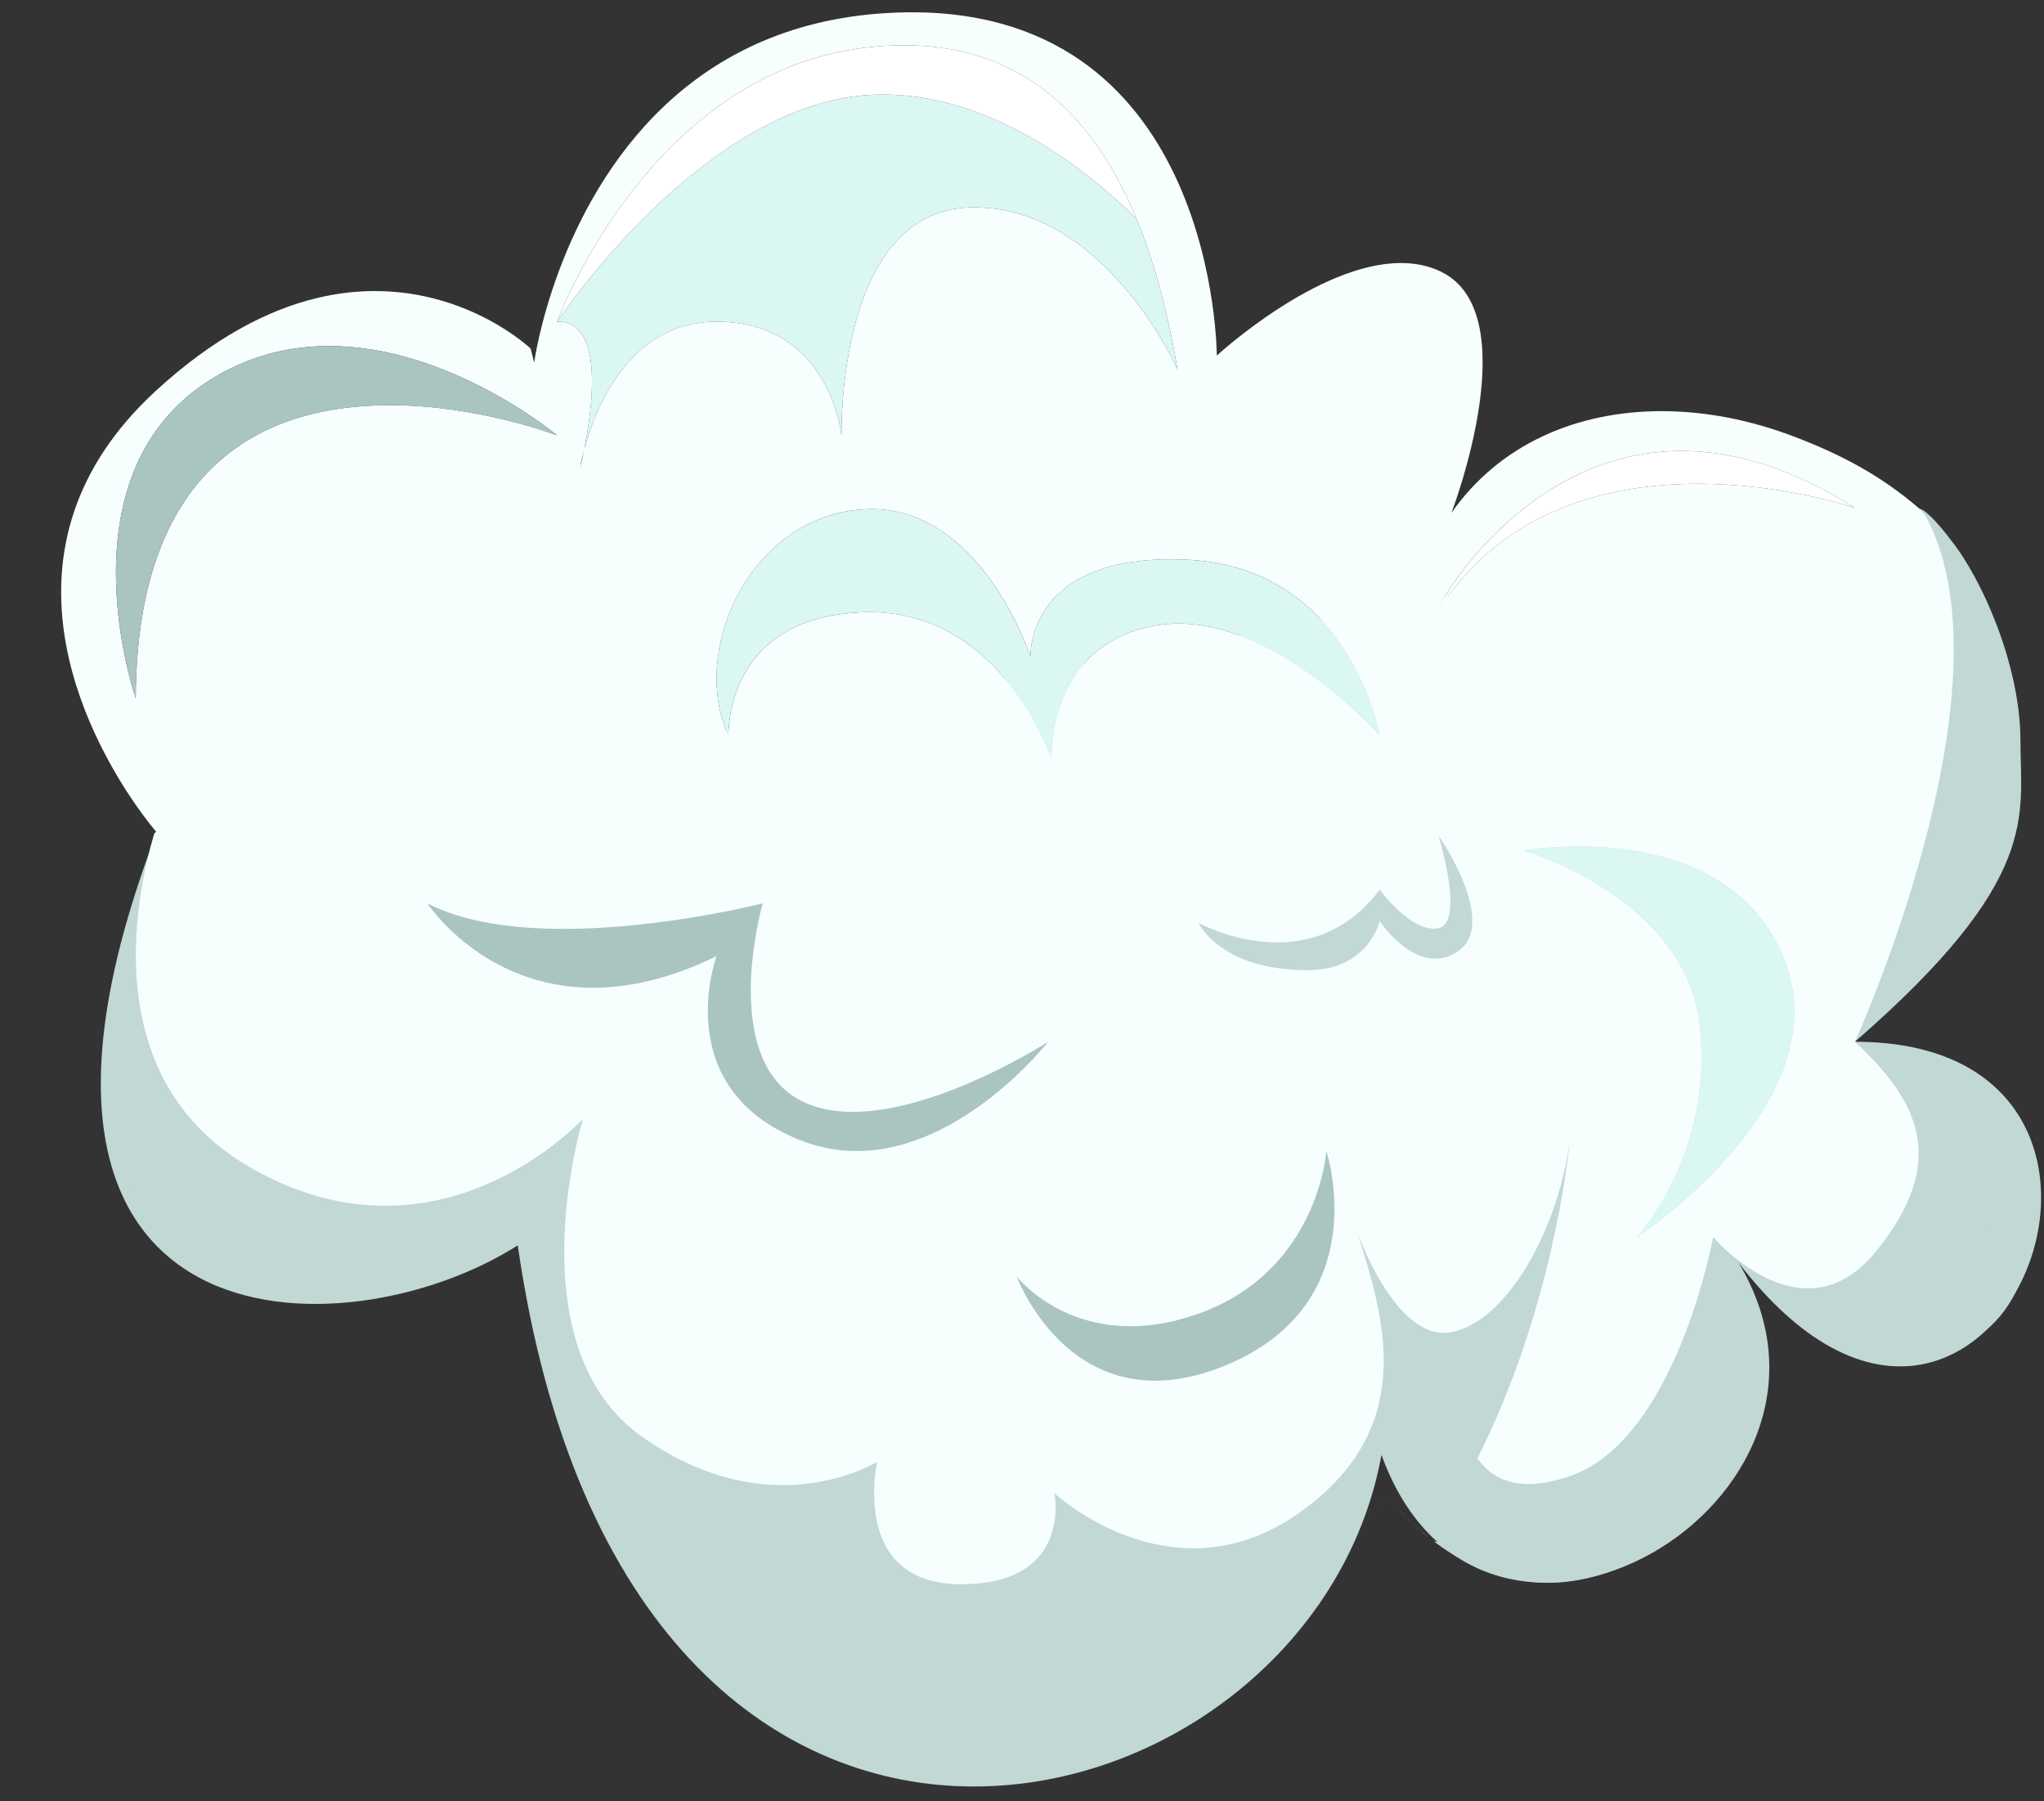 <svg width="59" height="52" viewBox="0 0 59 52" fill="none" xmlns="http://www.w3.org/2000/svg">
<rect x="0" y="0" width="59" height="52" fill="#333333" stroke="none"/>
<path d="M56.309 15.586C55.983 15.148 55.562 14.693 55.414 14.693L4.486 24.128C-1.198 39.134 9.943 39.134 14.945 35.951C18.161 58.269 37.836 53.265 39.876 42C42.816 50.091 54.315 43.318 50.186 36.456C57.425 45.858 63.844 30.073 53.542 30.073C58.938 25.379 58.32 23.56 58.32 21.383C58.321 19.244 57.233 16.739 56.309 15.586Z" fill="#C1D8D5"/>
<path d="M12.104 25.834H30.292V33.336H21.198L12.104 29.585V25.834Z" fill="#AAC5C1"/>
<rect x="29.154" y="32.882" width="9.549" height="7.275" fill="#AAC5C1"/>
<path d="M28.186 48.751C27.709 48.751 27.219 48.728 26.718 48.68C27.219 48.728 27.707 48.751 28.184 48.751C32.11 48.75 35.189 47.224 37.227 45.776C35.189 47.227 32.111 48.751 28.186 48.751ZM27.745 45.733C24.513 45.733 25.32 42.195 25.32 42.195C25.32 42.195 24.251 42.872 22.6 42.872C21.471 42.872 20.069 42.555 18.551 41.489C14.873 38.903 16.768 32.504 16.829 32.298C16.759 32.372 14.487 34.808 11.122 34.808C9.944 34.808 8.632 34.51 7.234 33.707C2.854 31.194 3.879 26.008 4.452 24.061C4.488 24.025 4.506 24.007 4.506 24.007L4.479 23.974C4.406 23.889 4.194 23.631 3.918 23.234C2.542 21.251 -0.435 15.81 4.506 11.275C6.181 9.737 7.744 8.945 9.132 8.608C9.73 8.462 10.296 8.402 10.824 8.402C13.581 8.402 15.316 10.062 15.316 10.062L15.419 10.466C15.419 10.466 15.572 9.324 16.139 7.808C17.233 4.882 19.87 0.561 25.926 0.362C26.06 0.357 26.194 0.355 26.324 0.355C35.125 0.355 35.123 10.265 35.123 10.265C35.123 10.265 38.019 7.593 40.436 7.593C40.839 7.593 41.229 7.667 41.589 7.84C44.063 9.029 41.98 14.585 41.895 14.807C43.285 12.819 45.52 11.869 47.962 11.869C49.214 11.869 50.521 12.119 51.796 12.607C53.107 13.109 54.264 13.7 55.414 14.693C55.432 14.709 55.569 14.867 55.588 14.903C58.225 19.808 53.542 30.073 53.542 30.073C55.379 31.782 56.27 33.513 54.148 36.127C53.509 36.915 52.828 37.191 52.189 37.191C50.707 37.191 49.45 35.711 49.45 35.711C49.45 35.711 48.389 41.547 45.324 42.608C44.851 42.771 44.453 42.841 44.116 42.841C43.384 42.841 42.94 42.511 42.647 42.098C44.778 37.866 45.257 33.513 45.318 32.877C44.994 35.481 43.493 38.157 41.892 38.458C41.82 38.471 41.749 38.478 41.679 38.478C40.318 38.478 39.353 36.042 39.188 35.596C39.895 37.915 41.047 41.21 37.445 43.711C36.4 44.437 35.377 44.695 34.449 44.695C32.147 44.695 30.434 43.105 30.434 43.105C30.434 43.105 30.979 45.733 27.745 45.733ZM29.346 36.848C29.346 36.848 30.455 39.858 33.342 39.858C33.936 39.858 34.604 39.731 35.354 39.425C39.75 37.626 38.285 33.228 38.285 33.228C38.285 33.228 38.058 36.687 34.596 37.922C33.866 38.183 33.21 38.285 32.629 38.285C30.459 38.285 29.346 36.848 29.346 36.848ZM45.569 24.436C44.642 24.436 43.993 24.552 43.993 24.552C43.993 24.552 48.692 25.929 49.071 29.645C49.45 33.361 47.252 35.711 47.252 35.711C47.252 35.711 53.163 31.846 51.496 27.678C50.385 24.9 47.422 24.436 45.569 24.436ZM20.683 27.602C20.683 27.602 19.287 31.391 23.076 32.907C23.639 33.132 24.192 33.228 24.727 33.228C27.797 33.228 30.254 30.074 30.254 30.074C30.254 30.074 27.124 32.097 24.617 32.097C24.12 32.097 23.647 32.017 23.228 31.827C20.697 30.674 22.015 26.077 22.015 26.077C22.015 26.077 19.137 26.814 16.269 26.814C14.834 26.814 13.403 26.63 12.335 26.077C12.335 26.077 13.924 28.515 17.116 28.515C18.14 28.515 19.329 28.265 20.683 27.602ZM30.352 21.918C30.352 21.918 30.2 18.584 33.383 18.053C33.596 18.018 33.808 18.001 34.02 18.001C36.986 18.001 39.825 21.236 39.825 21.236C39.825 21.236 38.991 16.386 34.293 16.158C34.123 16.15 33.958 16.146 33.801 16.146C29.604 16.146 29.746 18.954 29.746 18.954C29.746 18.954 28.359 14.696 25.157 14.696C25.096 14.696 25.034 14.697 24.971 14.7C21.637 14.87 19.894 18.811 21.03 21.236C21.03 21.236 20.879 17.826 24.895 17.674C24.963 17.672 25.031 17.67 25.097 17.67C28.96 17.67 30.352 21.918 30.352 21.918ZM9.5 9.989C8.423 9.989 7.304 10.233 6.223 10.87C1.625 13.581 3.918 20.159 3.918 20.159C3.947 13.199 7.865 11.696 11.246 11.696C13.818 11.696 16.08 12.567 16.08 12.567C16.08 12.567 13.004 9.989 9.5 9.989ZM48.542 13.019C46.228 13.019 44.453 14.16 43.266 15.301C42.079 16.442 41.481 17.583 41.523 17.583C41.528 17.583 41.543 17.566 41.568 17.528C43.472 14.675 46.484 13.966 49.011 13.966C51.514 13.966 53.542 14.663 53.542 14.663C51.67 13.472 49.999 13.019 48.542 13.019ZM16.856 13.003C16.786 13.267 16.753 13.451 16.744 13.506C16.759 13.455 16.805 13.27 16.856 13.003ZM16.111 9.286C17.451 9.286 17.097 11.811 16.865 12.963C17.177 11.812 18.148 9.286 20.682 9.286C23.965 9.286 24.289 12.566 24.289 12.566C24.289 12.566 24.137 6.079 28.012 5.988C28.048 5.987 28.084 5.987 28.121 5.987C31.925 5.987 33.99 10.672 33.99 10.672C33.75 9.247 33.386 7.716 32.804 6.312C31.665 3.561 29.677 1.306 26.096 1.306C25.74 1.306 25.369 1.328 24.98 1.374C18.796 2.114 16.162 9.065 16.083 9.28L16.08 9.286C16.091 9.286 16.101 9.286 16.111 9.286ZM45.933 45.53C47.461 45.136 48.707 44.196 49.571 43.077L49.577 43.068C49.803 42.775 50.003 42.47 50.175 42.16C49.344 43.663 47.865 45.033 45.933 45.53ZM42.798 45.313C42.205 45.071 41.696 44.743 41.283 44.417C41.32 44.445 41.356 44.475 41.395 44.502C41.786 44.799 42.257 45.092 42.798 45.313ZM38.243 44.993C38.244 44.992 38.245 44.991 38.246 44.99L38.285 44.96L38.243 44.993ZM38.351 44.906C38.45 44.822 38.545 44.738 38.637 44.657L38.649 44.648C38.71 44.594 38.769 44.541 38.827 44.489C38.68 44.622 38.522 44.762 38.351 44.906ZM41.283 44.417C40.801 44.038 40.453 43.666 40.259 43.435L40.286 43.465C40.319 43.505 40.356 43.547 40.398 43.593C40.431 43.629 40.468 43.669 40.507 43.708C40.534 43.738 40.565 43.769 40.595 43.802C40.638 43.841 40.677 43.884 40.722 43.926C40.765 43.966 40.807 44.008 40.853 44.05C40.895 44.087 40.938 44.126 40.983 44.166C41.056 44.229 41.132 44.293 41.214 44.359L41.283 44.417ZM39.023 44.308C39.06 44.273 39.096 44.239 39.131 44.205L39.139 44.198C39.101 44.234 39.063 44.27 39.023 44.308ZM39.215 44.125C39.25 44.089 39.286 44.054 39.32 44.021C39.286 44.054 39.251 44.089 39.215 44.125ZM39.395 43.946C39.433 43.906 39.469 43.87 39.504 43.835C39.469 43.87 39.433 43.907 39.395 43.946ZM39.54 43.798L39.589 43.744C39.619 43.717 39.646 43.687 39.67 43.66L39.728 43.599C39.738 43.588 39.748 43.578 39.757 43.568C39.694 43.636 39.621 43.714 39.54 43.798ZM39.815 43.504C39.817 43.501 39.82 43.499 39.822 43.495L39.88 43.429L39.91 43.395C40.002 43.293 40.057 43.225 40.071 43.209C40.054 43.23 39.968 43.336 39.815 43.504ZM40.253 43.428C40.215 43.384 40.184 43.346 40.158 43.314C40.182 43.34 40.208 43.373 40.24 43.411L40.253 43.428ZM40.155 43.31C40.136 43.287 40.121 43.267 40.108 43.251C40.12 43.266 40.135 43.284 40.153 43.305L40.155 43.31ZM55.732 39.149C57.041 38.858 58.194 38.029 58.565 36.133C58.194 38.03 57.041 38.859 55.732 39.149ZM58.565 36.133C58.982 34.003 58.623 32.77 58.059 32.057C58.623 32.77 58.982 34.003 58.565 36.133Z" fill="#F7FFFE"/>
<path d="M3.919 20.16C3.919 20.16 1.625 13.581 6.224 10.87C7.305 10.233 8.423 9.99 9.5 9.99C13.005 9.99 16.08 12.567 16.08 12.567C16.08 12.567 13.819 11.697 11.246 11.697C7.865 11.697 3.947 13.2 3.919 20.16Z" fill="#AAC5C1"/>
<path d="M30.351 21.918C30.351 21.918 28.96 17.671 25.097 17.671C25.03 17.671 24.963 17.672 24.895 17.674C20.878 17.826 21.03 21.236 21.03 21.236C19.893 18.811 21.636 14.87 24.971 14.701C25.034 14.697 25.095 14.696 25.157 14.696C28.358 14.696 29.745 18.955 29.745 18.955C29.745 18.955 29.604 16.146 33.8 16.146C33.958 16.146 34.122 16.15 34.292 16.159C38.991 16.386 39.825 21.236 39.825 21.236C39.825 21.236 36.986 18.001 34.019 18.001C33.807 18.001 33.595 18.018 33.383 18.053C30.2 18.584 30.351 21.918 30.351 21.918Z" fill="#DBF7F3"/>
<path d="M47.252 35.711C47.252 35.711 49.45 33.362 49.071 29.646C48.692 25.929 43.993 24.552 43.993 24.552C43.993 24.552 44.642 24.437 45.569 24.437C47.422 24.437 50.385 24.9 51.496 27.678C53.163 31.846 47.252 35.711 47.252 35.711Z" fill="#DBF7F3"/>
<path d="M41.523 17.584C41.482 17.584 42.08 16.443 43.267 15.301C44.454 14.16 46.229 13.019 48.543 13.019C50 13.019 51.671 13.472 53.543 14.663C53.543 14.663 51.515 13.966 49.011 13.966C46.484 13.966 43.472 14.676 41.569 17.528C41.544 17.566 41.529 17.584 41.523 17.584Z" fill="white"/>
<path d="M16.865 12.963C17.097 11.811 17.451 9.286 16.111 9.286C16.101 9.286 16.091 9.286 16.08 9.287L16.083 9.281C16.162 9.065 18.796 2.114 24.98 1.375C25.369 1.328 25.74 1.306 26.096 1.306C29.677 1.306 31.666 3.561 32.804 6.312C33.386 7.716 33.75 9.247 33.99 10.672C33.99 10.672 31.925 5.987 28.121 5.987C28.084 5.987 28.048 5.987 28.012 5.988C24.138 6.079 24.289 12.566 24.289 12.566C24.289 12.566 23.965 9.287 20.682 9.287C18.148 9.287 17.177 11.812 16.865 12.963ZM26.096 1.306C25.74 1.306 25.369 1.328 24.98 1.375C18.796 2.114 16.162 9.065 16.083 9.281C16.235 9.056 20.288 3.075 25.035 2.744C25.189 2.734 25.342 2.729 25.495 2.729C28.331 2.729 30.992 4.521 32.804 6.312C31.666 3.561 29.677 1.306 26.096 1.306Z" fill="#DBF7F3"/>
<path d="M16.083 9.281C16.162 9.065 18.796 2.114 24.98 1.375C25.369 1.328 25.74 1.306 26.096 1.306C29.677 1.306 31.665 3.561 32.804 6.312C30.992 4.521 28.331 2.729 25.495 2.729C25.342 2.729 25.189 2.734 25.035 2.744C20.288 3.075 16.235 9.056 16.083 9.281Z" fill="white"/>
<path d="M3.347 33.228C3.347 33.228 4.231 38.364 9.435 37.303C9.435 37.303 5.695 36.833 3.347 33.228Z" fill="#C1D8D5"/>
<path d="M49.572 43.077C48.708 44.196 47.462 45.136 45.934 45.53C43.997 46.03 42.421 45.282 41.397 44.502C42.824 44.675 47.074 44.993 49.572 43.077Z" fill="#C1D8D5"/>
<path d="M58.565 36.133C58.017 38.933 55.764 39.406 53.824 39.255C58.59 38.121 57.692 32.904 56.916 31.243C57.886 31.592 59.238 32.692 58.565 36.133Z" fill="#C1D8D5"/>
<path d="M34.596 26.642C34.596 26.642 37.779 28.411 39.825 25.682C39.825 25.682 40.741 26.949 41.52 26.794C42.299 26.638 41.52 24.116 41.52 24.116C41.52 24.116 43.506 26.96 41.821 27.602C40.76 28.007 39.825 26.592 39.825 26.592C39.825 26.592 39.497 28.007 37.756 28.007C35.202 28.007 34.596 26.642 34.596 26.642Z" fill="#C1D8D5"/>
</svg>
